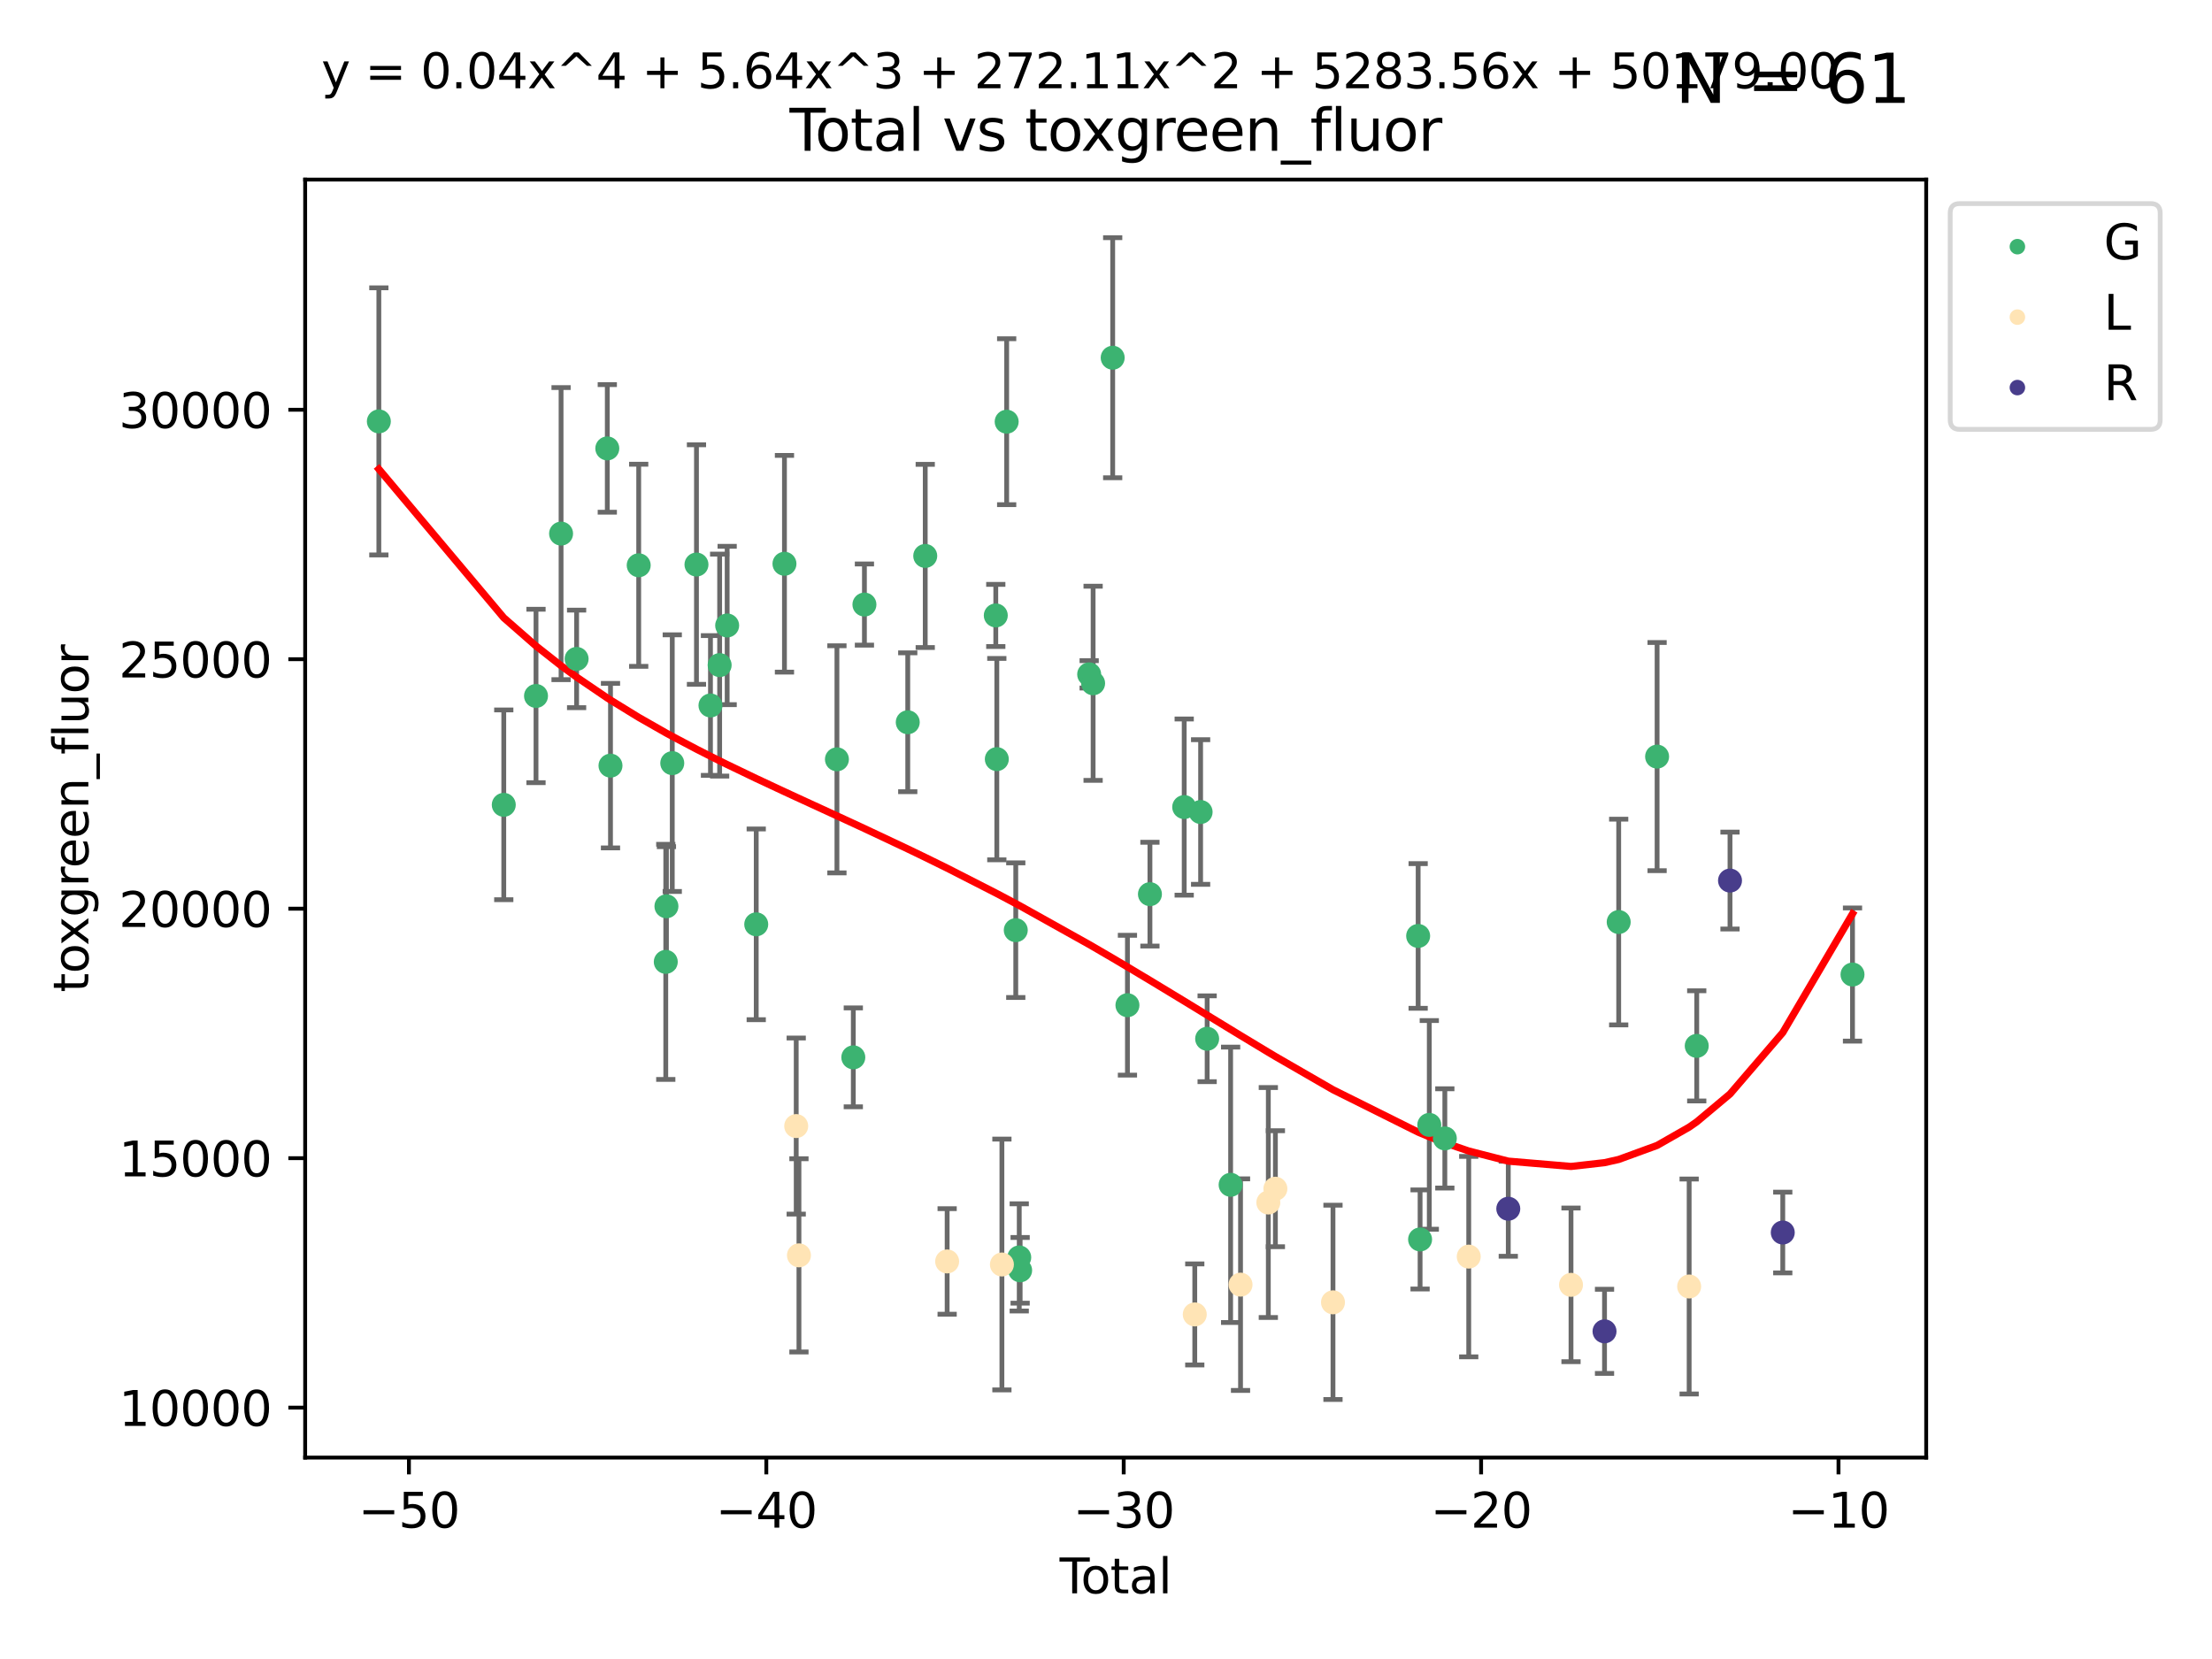 <?xml version="1.0" encoding="utf-8" standalone="no"?>
<!DOCTYPE svg PUBLIC "-//W3C//DTD SVG 1.1//EN"
  "http://www.w3.org/Graphics/SVG/1.1/DTD/svg11.dtd">
<svg xmlns:xlink="http://www.w3.org/1999/xlink" width="460.8pt" height="345.6pt" viewBox="0 0 460.8 345.6" xmlns="http://www.w3.org/2000/svg" version="1.1">
 <defs>
  <style type="text/css">*{stroke-linejoin: round; stroke-linecap: butt}</style>
 </defs>
 <g id="figure_1">
  <g id="patch_1">
   <path d="M 0 345.6 
L 460.8 345.6 
L 460.8 0 
L 0 0 
z
" style="fill: #ffffff"/>
  </g>
  <g id="axes_1">
   <g id="patch_2">
    <path d="M 63.571 303.64 
L 401.26 303.64 
L 401.26 37.411 
L 63.571 37.411 
z
" style="fill: #ffffff"/>
   </g>
   <g id="PathCollection_1">
    <defs>
     <path id="m21059a9d0a" d="M 0 1.118 
C 0.297 1.118 0.581 1 0.791 0.791 
C 1 0.581 1.118 0.297 1.118 0 
C 1.118 -0.297 1 -0.581 0.791 -0.791 
C 0.581 -1 0.297 -1.118 0 -1.118 
C -0.297 -1.118 -0.581 -1 -0.791 -0.791 
C -1 -0.581 -1.118 -0.297 -1.118 0 
C -1.118 0.297 -1 0.581 -0.791 0.791 
C -0.581 1 -0.297 1.118 0 1.118 
z
" style="stroke: #3cb371"/>
    </defs>
    <g clip-path="url(#pcb55a0b8be)">
     <use xlink:href="#m21059a9d0a" x="78.921" y="87.783" style="fill: #3cb371; stroke: #3cb371"/>
     <use xlink:href="#m21059a9d0a" x="104.945" y="167.661" style="fill: #3cb371; stroke: #3cb371"/>
     <use xlink:href="#m21059a9d0a" x="111.661" y="144.981" style="fill: #3cb371; stroke: #3cb371"/>
     <use xlink:href="#m21059a9d0a" x="116.882" y="111.159" style="fill: #3cb371; stroke: #3cb371"/>
     <use xlink:href="#m21059a9d0a" x="120.118" y="137.261" style="fill: #3cb371; stroke: #3cb371"/>
     <use xlink:href="#m21059a9d0a" x="126.511" y="93.413" style="fill: #3cb371; stroke: #3cb371"/>
     <use xlink:href="#m21059a9d0a" x="127.177" y="159.497" style="fill: #3cb371; stroke: #3cb371"/>
     <use xlink:href="#m21059a9d0a" x="133.054" y="117.757" style="fill: #3cb371; stroke: #3cb371"/>
     <use xlink:href="#m21059a9d0a" x="138.693" y="200.374" style="fill: #3cb371; stroke: #3cb371"/>
     <use xlink:href="#m21059a9d0a" x="138.83" y="188.797" style="fill: #3cb371; stroke: #3cb371"/>
     <use xlink:href="#m21059a9d0a" x="140.045" y="158.975" style="fill: #3cb371; stroke: #3cb371"/>
     <use xlink:href="#m21059a9d0a" x="145.087" y="117.606" style="fill: #3cb371; stroke: #3cb371"/>
     <use xlink:href="#m21059a9d0a" x="148.005" y="146.962" style="fill: #3cb371; stroke: #3cb371"/>
     <use xlink:href="#m21059a9d0a" x="149.915" y="138.554" style="fill: #3cb371; stroke: #3cb371"/>
     <use xlink:href="#m21059a9d0a" x="151.481" y="130.298" style="fill: #3cb371; stroke: #3cb371"/>
     <use xlink:href="#m21059a9d0a" x="157.537" y="192.555" style="fill: #3cb371; stroke: #3cb371"/>
     <use xlink:href="#m21059a9d0a" x="163.418" y="117.444" style="fill: #3cb371; stroke: #3cb371"/>
     <use xlink:href="#m21059a9d0a" x="174.347" y="158.179" style="fill: #3cb371; stroke: #3cb371"/>
     <use xlink:href="#m21059a9d0a" x="177.76" y="220.266" style="fill: #3cb371; stroke: #3cb371"/>
     <use xlink:href="#m21059a9d0a" x="180.076" y="125.94" style="fill: #3cb371; stroke: #3cb371"/>
     <use xlink:href="#m21059a9d0a" x="189.102" y="150.46" style="fill: #3cb371; stroke: #3cb371"/>
     <use xlink:href="#m21059a9d0a" x="192.744" y="115.812" style="fill: #3cb371; stroke: #3cb371"/>
     <use xlink:href="#m21059a9d0a" x="207.44" y="128.208" style="fill: #3cb371; stroke: #3cb371"/>
     <use xlink:href="#m21059a9d0a" x="207.655" y="158.138" style="fill: #3cb371; stroke: #3cb371"/>
     <use xlink:href="#m21059a9d0a" x="209.708" y="87.847" style="fill: #3cb371; stroke: #3cb371"/>
     <use xlink:href="#m21059a9d0a" x="211.603" y="193.773" style="fill: #3cb371; stroke: #3cb371"/>
     <use xlink:href="#m21059a9d0a" x="212.327" y="261.943" style="fill: #3cb371; stroke: #3cb371"/>
     <use xlink:href="#m21059a9d0a" x="212.514" y="264.632" style="fill: #3cb371; stroke: #3cb371"/>
     <use xlink:href="#m21059a9d0a" x="226.894" y="140.475" style="fill: #3cb371; stroke: #3cb371"/>
     <use xlink:href="#m21059a9d0a" x="227.715" y="142.341" style="fill: #3cb371; stroke: #3cb371"/>
     <use xlink:href="#m21059a9d0a" x="231.793" y="74.52" style="fill: #3cb371; stroke: #3cb371"/>
     <use xlink:href="#m21059a9d0a" x="234.867" y="209.403" style="fill: #3cb371; stroke: #3cb371"/>
     <use xlink:href="#m21059a9d0a" x="239.552" y="186.269" style="fill: #3cb371; stroke: #3cb371"/>
     <use xlink:href="#m21059a9d0a" x="246.69" y="168.126" style="fill: #3cb371; stroke: #3cb371"/>
     <use xlink:href="#m21059a9d0a" x="250.11" y="169.158" style="fill: #3cb371; stroke: #3cb371"/>
     <use xlink:href="#m21059a9d0a" x="251.47" y="216.394" style="fill: #3cb371; stroke: #3cb371"/>
     <use xlink:href="#m21059a9d0a" x="256.361" y="246.816" style="fill: #3cb371; stroke: #3cb371"/>
     <use xlink:href="#m21059a9d0a" x="295.426" y="194.976" style="fill: #3cb371; stroke: #3cb371"/>
     <use xlink:href="#m21059a9d0a" x="295.83" y="258.198" style="fill: #3cb371; stroke: #3cb371"/>
     <use xlink:href="#m21059a9d0a" x="297.748" y="234.335" style="fill: #3cb371; stroke: #3cb371"/>
     <use xlink:href="#m21059a9d0a" x="300.985" y="237.151" style="fill: #3cb371; stroke: #3cb371"/>
     <use xlink:href="#m21059a9d0a" x="337.204" y="192.077" style="fill: #3cb371; stroke: #3cb371"/>
     <use xlink:href="#m21059a9d0a" x="345.204" y="157.613" style="fill: #3cb371; stroke: #3cb371"/>
     <use xlink:href="#m21059a9d0a" x="353.461" y="217.876" style="fill: #3cb371; stroke: #3cb371"/>
     <use xlink:href="#m21059a9d0a" x="385.911" y="203.013" style="fill: #3cb371; stroke: #3cb371"/>
    </g>
   </g>
   <g id="PathCollection_2">
    <defs>
     <path id="m7d58c1b880" d="M 0 1.118 
C 0.297 1.118 0.581 1 0.791 0.791 
C 1 0.581 1.118 0.297 1.118 0 
C 1.118 -0.297 1 -0.581 0.791 -0.791 
C 0.581 -1 0.297 -1.118 0 -1.118 
C -0.297 -1.118 -0.581 -1 -0.791 -0.791 
C -1 -0.581 -1.118 -0.297 -1.118 0 
C -1.118 0.297 -1 0.581 -0.791 0.791 
C -0.581 1 -0.297 1.118 0 1.118 
z
" style="stroke: #ffe4b5"/>
    </defs>
    <g clip-path="url(#pcb55a0b8be)">
     <use xlink:href="#m7d58c1b880" x="165.865" y="234.581" style="fill: #ffe4b5; stroke: #ffe4b5"/>
     <use xlink:href="#m7d58c1b880" x="166.435" y="261.513" style="fill: #ffe4b5; stroke: #ffe4b5"/>
     <use xlink:href="#m7d58c1b880" x="197.307" y="262.782" style="fill: #ffe4b5; stroke: #ffe4b5"/>
     <use xlink:href="#m7d58c1b880" x="208.716" y="263.418" style="fill: #ffe4b5; stroke: #ffe4b5"/>
     <use xlink:href="#m7d58c1b880" x="248.893" y="273.818" style="fill: #ffe4b5; stroke: #ffe4b5"/>
     <use xlink:href="#m7d58c1b880" x="258.425" y="267.614" style="fill: #ffe4b5; stroke: #ffe4b5"/>
     <use xlink:href="#m7d58c1b880" x="264.215" y="250.506" style="fill: #ffe4b5; stroke: #ffe4b5"/>
     <use xlink:href="#m7d58c1b880" x="265.687" y="247.633" style="fill: #ffe4b5; stroke: #ffe4b5"/>
     <use xlink:href="#m7d58c1b880" x="277.685" y="271.301" style="fill: #ffe4b5; stroke: #ffe4b5"/>
     <use xlink:href="#m7d58c1b880" x="305.965" y="261.775" style="fill: #ffe4b5; stroke: #ffe4b5"/>
     <use xlink:href="#m7d58c1b880" x="327.27" y="267.658" style="fill: #ffe4b5; stroke: #ffe4b5"/>
     <use xlink:href="#m7d58c1b880" x="351.881" y="268.002" style="fill: #ffe4b5; stroke: #ffe4b5"/>
    </g>
   </g>
   <g id="PathCollection_3">
    <defs>
     <path id="m9c87b27f1d" d="M 0 1.118 
C 0.297 1.118 0.581 1 0.791 0.791 
C 1 0.581 1.118 0.297 1.118 0 
C 1.118 -0.297 1 -0.581 0.791 -0.791 
C 0.581 -1 0.297 -1.118 0 -1.118 
C -0.297 -1.118 -0.581 -1 -0.791 -0.791 
C -1 -0.581 -1.118 -0.297 -1.118 0 
C -1.118 0.297 -1 0.581 -0.791 0.791 
C -0.581 1 -0.297 1.118 0 1.118 
z
" style="stroke: #483d8b"/>
    </defs>
    <g clip-path="url(#pcb55a0b8be)">
     <use xlink:href="#m9c87b27f1d" x="314.203" y="251.801" style="fill: #483d8b; stroke: #483d8b"/>
     <use xlink:href="#m9c87b27f1d" x="334.252" y="277.344" style="fill: #483d8b; stroke: #483d8b"/>
     <use xlink:href="#m9c87b27f1d" x="360.392" y="183.438" style="fill: #483d8b; stroke: #483d8b"/>
     <use xlink:href="#m9c87b27f1d" x="371.383" y="256.758" style="fill: #483d8b; stroke: #483d8b"/>
    </g>
   </g>
   <g id="matplotlib.axis_1">
    <g id="xtick_1">
     <g id="line2d_1">
      <defs>
       <path id="m3cf065c175" d="M 0 0 
L 0 3.5 
" style="stroke: #000000; stroke-width: 0.8"/>
      </defs>
      <g>
       <use xlink:href="#m3cf065c175" x="85.187" y="303.64" style="stroke: #000000; stroke-width: 0.8"/>
      </g>
     </g>
     <g id="text_1">
      <!-- −50 -->
      <g transform="translate(74.634 318.238)scale(0.1 -0.1)">
       <defs>
        <path id="DejaVuSans-2212" d="M 678 2272 
L 4684 2272 
L 4684 1741 
L 678 1741 
L 678 2272 
z
" transform="scale(0.016)"/>
        <path id="DejaVuSans-35" d="M 691 4666 
L 3169 4666 
L 3169 4134 
L 1269 4134 
L 1269 2991 
Q 1406 3038 1543 3061 
Q 1681 3084 1819 3084 
Q 2600 3084 3056 2656 
Q 3513 2228 3513 1497 
Q 3513 744 3044 326 
Q 2575 -91 1722 -91 
Q 1428 -91 1123 -41 
Q 819 9 494 109 
L 494 744 
Q 775 591 1075 516 
Q 1375 441 1709 441 
Q 2250 441 2565 725 
Q 2881 1009 2881 1497 
Q 2881 1984 2565 2268 
Q 2250 2553 1709 2553 
Q 1456 2553 1204 2497 
Q 953 2441 691 2322 
L 691 4666 
z
" transform="scale(0.016)"/>
        <path id="DejaVuSans-30" d="M 2034 4250 
Q 1547 4250 1301 3770 
Q 1056 3291 1056 2328 
Q 1056 1369 1301 889 
Q 1547 409 2034 409 
Q 2525 409 2770 889 
Q 3016 1369 3016 2328 
Q 3016 3291 2770 3770 
Q 2525 4250 2034 4250 
z
M 2034 4750 
Q 2819 4750 3233 4129 
Q 3647 3509 3647 2328 
Q 3647 1150 3233 529 
Q 2819 -91 2034 -91 
Q 1250 -91 836 529 
Q 422 1150 422 2328 
Q 422 3509 836 4129 
Q 1250 4750 2034 4750 
z
" transform="scale(0.016)"/>
       </defs>
       <use xlink:href="#DejaVuSans-2212"/>
       <use xlink:href="#DejaVuSans-35" x="83.789"/>
       <use xlink:href="#DejaVuSans-30" x="147.412"/>
      </g>
     </g>
    </g>
    <g id="xtick_2">
     <g id="line2d_2">
      <g>
       <use xlink:href="#m3cf065c175" x="159.638" y="303.64" style="stroke: #000000; stroke-width: 0.8"/>
      </g>
     </g>
     <g id="text_2">
      <!-- −40 -->
      <g transform="translate(149.086 318.238)scale(0.1 -0.1)">
       <defs>
        <path id="DejaVuSans-34" d="M 2419 4116 
L 825 1625 
L 2419 1625 
L 2419 4116 
z
M 2253 4666 
L 3047 4666 
L 3047 1625 
L 3713 1625 
L 3713 1100 
L 3047 1100 
L 3047 0 
L 2419 0 
L 2419 1100 
L 313 1100 
L 313 1709 
L 2253 4666 
z
" transform="scale(0.016)"/>
       </defs>
       <use xlink:href="#DejaVuSans-2212"/>
       <use xlink:href="#DejaVuSans-34" x="83.789"/>
       <use xlink:href="#DejaVuSans-30" x="147.412"/>
      </g>
     </g>
    </g>
    <g id="xtick_3">
     <g id="line2d_3">
      <g>
       <use xlink:href="#m3cf065c175" x="234.089" y="303.64" style="stroke: #000000; stroke-width: 0.8"/>
      </g>
     </g>
     <g id="text_3">
      <!-- −30 -->
      <g transform="translate(223.537 318.238)scale(0.1 -0.1)">
       <defs>
        <path id="DejaVuSans-33" d="M 2597 2516 
Q 3050 2419 3304 2112 
Q 3559 1806 3559 1356 
Q 3559 666 3084 287 
Q 2609 -91 1734 -91 
Q 1441 -91 1130 -33 
Q 819 25 488 141 
L 488 750 
Q 750 597 1062 519 
Q 1375 441 1716 441 
Q 2309 441 2620 675 
Q 2931 909 2931 1356 
Q 2931 1769 2642 2001 
Q 2353 2234 1838 2234 
L 1294 2234 
L 1294 2753 
L 1863 2753 
Q 2328 2753 2575 2939 
Q 2822 3125 2822 3475 
Q 2822 3834 2567 4026 
Q 2313 4219 1838 4219 
Q 1578 4219 1281 4162 
Q 984 4106 628 3988 
L 628 4550 
Q 988 4650 1302 4700 
Q 1616 4750 1894 4750 
Q 2613 4750 3031 4423 
Q 3450 4097 3450 3541 
Q 3450 3153 3228 2886 
Q 3006 2619 2597 2516 
z
" transform="scale(0.016)"/>
       </defs>
       <use xlink:href="#DejaVuSans-2212"/>
       <use xlink:href="#DejaVuSans-33" x="83.789"/>
       <use xlink:href="#DejaVuSans-30" x="147.412"/>
      </g>
     </g>
    </g>
    <g id="xtick_4">
     <g id="line2d_4">
      <g>
       <use xlink:href="#m3cf065c175" x="308.541" y="303.64" style="stroke: #000000; stroke-width: 0.8"/>
      </g>
     </g>
     <g id="text_4">
      <!-- −20 -->
      <g transform="translate(297.988 318.238)scale(0.1 -0.1)">
       <defs>
        <path id="DejaVuSans-32" d="M 1228 531 
L 3431 531 
L 3431 0 
L 469 0 
L 469 531 
Q 828 903 1448 1529 
Q 2069 2156 2228 2338 
Q 2531 2678 2651 2914 
Q 2772 3150 2772 3378 
Q 2772 3750 2511 3984 
Q 2250 4219 1831 4219 
Q 1534 4219 1204 4116 
Q 875 4013 500 3803 
L 500 4441 
Q 881 4594 1212 4672 
Q 1544 4750 1819 4750 
Q 2544 4750 2975 4387 
Q 3406 4025 3406 3419 
Q 3406 3131 3298 2873 
Q 3191 2616 2906 2266 
Q 2828 2175 2409 1742 
Q 1991 1309 1228 531 
z
" transform="scale(0.016)"/>
       </defs>
       <use xlink:href="#DejaVuSans-2212"/>
       <use xlink:href="#DejaVuSans-32" x="83.789"/>
       <use xlink:href="#DejaVuSans-30" x="147.412"/>
      </g>
     </g>
    </g>
    <g id="xtick_5">
     <g id="line2d_5">
      <g>
       <use xlink:href="#m3cf065c175" x="382.992" y="303.64" style="stroke: #000000; stroke-width: 0.8"/>
      </g>
     </g>
     <g id="text_5">
      <!-- −10 -->
      <g transform="translate(372.44 318.238)scale(0.1 -0.1)">
       <defs>
        <path id="DejaVuSans-31" d="M 794 531 
L 1825 531 
L 1825 4091 
L 703 3866 
L 703 4441 
L 1819 4666 
L 2450 4666 
L 2450 531 
L 3481 531 
L 3481 0 
L 794 0 
L 794 531 
z
" transform="scale(0.016)"/>
       </defs>
       <use xlink:href="#DejaVuSans-2212"/>
       <use xlink:href="#DejaVuSans-31" x="83.789"/>
       <use xlink:href="#DejaVuSans-30" x="147.412"/>
      </g>
     </g>
    </g>
    <g id="text_6">
     <!-- Total -->
     <g transform="translate(220.739 331.917)scale(0.1 -0.1)">
      <defs>
       <path id="DejaVuSans-54" d="M -19 4666 
L 3928 4666 
L 3928 4134 
L 2272 4134 
L 2272 0 
L 1638 0 
L 1638 4134 
L -19 4134 
L -19 4666 
z
" transform="scale(0.016)"/>
       <path id="DejaVuSans-6f" d="M 1959 3097 
Q 1497 3097 1228 2736 
Q 959 2375 959 1747 
Q 959 1119 1226 758 
Q 1494 397 1959 397 
Q 2419 397 2687 759 
Q 2956 1122 2956 1747 
Q 2956 2369 2687 2733 
Q 2419 3097 1959 3097 
z
M 1959 3584 
Q 2709 3584 3137 3096 
Q 3566 2609 3566 1747 
Q 3566 888 3137 398 
Q 2709 -91 1959 -91 
Q 1206 -91 779 398 
Q 353 888 353 1747 
Q 353 2609 779 3096 
Q 1206 3584 1959 3584 
z
" transform="scale(0.016)"/>
       <path id="DejaVuSans-74" d="M 1172 4494 
L 1172 3500 
L 2356 3500 
L 2356 3053 
L 1172 3053 
L 1172 1153 
Q 1172 725 1289 603 
Q 1406 481 1766 481 
L 2356 481 
L 2356 0 
L 1766 0 
Q 1100 0 847 248 
Q 594 497 594 1153 
L 594 3053 
L 172 3053 
L 172 3500 
L 594 3500 
L 594 4494 
L 1172 4494 
z
" transform="scale(0.016)"/>
       <path id="DejaVuSans-61" d="M 2194 1759 
Q 1497 1759 1228 1600 
Q 959 1441 959 1056 
Q 959 750 1161 570 
Q 1363 391 1709 391 
Q 2188 391 2477 730 
Q 2766 1069 2766 1631 
L 2766 1759 
L 2194 1759 
z
M 3341 1997 
L 3341 0 
L 2766 0 
L 2766 531 
Q 2569 213 2275 61 
Q 1981 -91 1556 -91 
Q 1019 -91 701 211 
Q 384 513 384 1019 
Q 384 1609 779 1909 
Q 1175 2209 1959 2209 
L 2766 2209 
L 2766 2266 
Q 2766 2663 2505 2880 
Q 2244 3097 1772 3097 
Q 1472 3097 1187 3025 
Q 903 2953 641 2809 
L 641 3341 
Q 956 3463 1253 3523 
Q 1550 3584 1831 3584 
Q 2591 3584 2966 3190 
Q 3341 2797 3341 1997 
z
" transform="scale(0.016)"/>
       <path id="DejaVuSans-6c" d="M 603 4863 
L 1178 4863 
L 1178 0 
L 603 0 
L 603 4863 
z
" transform="scale(0.016)"/>
      </defs>
      <use xlink:href="#DejaVuSans-54"/>
      <use xlink:href="#DejaVuSans-6f" x="44.084"/>
      <use xlink:href="#DejaVuSans-74" x="105.266"/>
      <use xlink:href="#DejaVuSans-61" x="144.475"/>
      <use xlink:href="#DejaVuSans-6c" x="205.754"/>
     </g>
    </g>
   </g>
   <g id="matplotlib.axis_2">
    <g id="ytick_1">
     <g id="line2d_6">
      <defs>
       <path id="mc82b84ebde" d="M 0 0 
L -3.5 0 
" style="stroke: #000000; stroke-width: 0.8"/>
      </defs>
      <g>
       <use xlink:href="#mc82b84ebde" x="63.571" y="293.235" style="stroke: #000000; stroke-width: 0.8"/>
      </g>
     </g>
     <g id="text_7">
      <!-- 10000 -->
      <g transform="translate(24.759 297.034)scale(0.1 -0.1)">
       <use xlink:href="#DejaVuSans-31"/>
       <use xlink:href="#DejaVuSans-30" x="63.623"/>
       <use xlink:href="#DejaVuSans-30" x="127.246"/>
       <use xlink:href="#DejaVuSans-30" x="190.869"/>
       <use xlink:href="#DejaVuSans-30" x="254.492"/>
      </g>
     </g>
    </g>
    <g id="ytick_2">
     <g id="line2d_7">
      <g>
       <use xlink:href="#mc82b84ebde" x="63.571" y="241.266" style="stroke: #000000; stroke-width: 0.8"/>
      </g>
     </g>
     <g id="text_8">
      <!-- 15000 -->
      <g transform="translate(24.759 245.065)scale(0.1 -0.1)">
       <use xlink:href="#DejaVuSans-31"/>
       <use xlink:href="#DejaVuSans-35" x="63.623"/>
       <use xlink:href="#DejaVuSans-30" x="127.246"/>
       <use xlink:href="#DejaVuSans-30" x="190.869"/>
       <use xlink:href="#DejaVuSans-30" x="254.492"/>
      </g>
     </g>
    </g>
    <g id="ytick_3">
     <g id="line2d_8">
      <g>
       <use xlink:href="#mc82b84ebde" x="63.571" y="189.297" style="stroke: #000000; stroke-width: 0.8"/>
      </g>
     </g>
     <g id="text_9">
      <!-- 20000 -->
      <g transform="translate(24.759 193.097)scale(0.1 -0.1)">
       <use xlink:href="#DejaVuSans-32"/>
       <use xlink:href="#DejaVuSans-30" x="63.623"/>
       <use xlink:href="#DejaVuSans-30" x="127.246"/>
       <use xlink:href="#DejaVuSans-30" x="190.869"/>
       <use xlink:href="#DejaVuSans-30" x="254.492"/>
      </g>
     </g>
    </g>
    <g id="ytick_4">
     <g id="line2d_9">
      <g>
       <use xlink:href="#mc82b84ebde" x="63.571" y="137.329" style="stroke: #000000; stroke-width: 0.8"/>
      </g>
     </g>
     <g id="text_10">
      <!-- 25000 -->
      <g transform="translate(24.759 141.128)scale(0.1 -0.1)">
       <use xlink:href="#DejaVuSans-32"/>
       <use xlink:href="#DejaVuSans-35" x="63.623"/>
       <use xlink:href="#DejaVuSans-30" x="127.246"/>
       <use xlink:href="#DejaVuSans-30" x="190.869"/>
       <use xlink:href="#DejaVuSans-30" x="254.492"/>
      </g>
     </g>
    </g>
    <g id="ytick_5">
     <g id="line2d_10">
      <g>
       <use xlink:href="#mc82b84ebde" x="63.571" y="85.36" style="stroke: #000000; stroke-width: 0.8"/>
      </g>
     </g>
     <g id="text_11">
      <!-- 30000 -->
      <g transform="translate(24.759 89.159)scale(0.1 -0.1)">
       <use xlink:href="#DejaVuSans-33"/>
       <use xlink:href="#DejaVuSans-30" x="63.623"/>
       <use xlink:href="#DejaVuSans-30" x="127.246"/>
       <use xlink:href="#DejaVuSans-30" x="190.869"/>
       <use xlink:href="#DejaVuSans-30" x="254.492"/>
      </g>
     </g>
    </g>
    <g id="text_12">
     <!-- toxgreen_fluor -->
     <g transform="translate(18.401 206.72)rotate(-90)scale(0.1 -0.1)">
      <defs>
       <path id="DejaVuSans-78" d="M 3513 3500 
L 2247 1797 
L 3578 0 
L 2900 0 
L 1881 1375 
L 863 0 
L 184 0 
L 1544 1831 
L 300 3500 
L 978 3500 
L 1906 2253 
L 2834 3500 
L 3513 3500 
z
" transform="scale(0.016)"/>
       <path id="DejaVuSans-67" d="M 2906 1791 
Q 2906 2416 2648 2759 
Q 2391 3103 1925 3103 
Q 1463 3103 1205 2759 
Q 947 2416 947 1791 
Q 947 1169 1205 825 
Q 1463 481 1925 481 
Q 2391 481 2648 825 
Q 2906 1169 2906 1791 
z
M 3481 434 
Q 3481 -459 3084 -895 
Q 2688 -1331 1869 -1331 
Q 1566 -1331 1297 -1286 
Q 1028 -1241 775 -1147 
L 775 -588 
Q 1028 -725 1275 -790 
Q 1522 -856 1778 -856 
Q 2344 -856 2625 -561 
Q 2906 -266 2906 331 
L 2906 616 
Q 2728 306 2450 153 
Q 2172 0 1784 0 
Q 1141 0 747 490 
Q 353 981 353 1791 
Q 353 2603 747 3093 
Q 1141 3584 1784 3584 
Q 2172 3584 2450 3431 
Q 2728 3278 2906 2969 
L 2906 3500 
L 3481 3500 
L 3481 434 
z
" transform="scale(0.016)"/>
       <path id="DejaVuSans-72" d="M 2631 2963 
Q 2534 3019 2420 3045 
Q 2306 3072 2169 3072 
Q 1681 3072 1420 2755 
Q 1159 2438 1159 1844 
L 1159 0 
L 581 0 
L 581 3500 
L 1159 3500 
L 1159 2956 
Q 1341 3275 1631 3429 
Q 1922 3584 2338 3584 
Q 2397 3584 2469 3576 
Q 2541 3569 2628 3553 
L 2631 2963 
z
" transform="scale(0.016)"/>
       <path id="DejaVuSans-65" d="M 3597 1894 
L 3597 1613 
L 953 1613 
Q 991 1019 1311 708 
Q 1631 397 2203 397 
Q 2534 397 2845 478 
Q 3156 559 3463 722 
L 3463 178 
Q 3153 47 2828 -22 
Q 2503 -91 2169 -91 
Q 1331 -91 842 396 
Q 353 884 353 1716 
Q 353 2575 817 3079 
Q 1281 3584 2069 3584 
Q 2775 3584 3186 3129 
Q 3597 2675 3597 1894 
z
M 3022 2063 
Q 3016 2534 2758 2815 
Q 2500 3097 2075 3097 
Q 1594 3097 1305 2825 
Q 1016 2553 972 2059 
L 3022 2063 
z
" transform="scale(0.016)"/>
       <path id="DejaVuSans-6e" d="M 3513 2113 
L 3513 0 
L 2938 0 
L 2938 2094 
Q 2938 2591 2744 2837 
Q 2550 3084 2163 3084 
Q 1697 3084 1428 2787 
Q 1159 2491 1159 1978 
L 1159 0 
L 581 0 
L 581 3500 
L 1159 3500 
L 1159 2956 
Q 1366 3272 1645 3428 
Q 1925 3584 2291 3584 
Q 2894 3584 3203 3211 
Q 3513 2838 3513 2113 
z
" transform="scale(0.016)"/>
       <path id="DejaVuSans-5f" d="M 3263 -1063 
L 3263 -1509 
L -63 -1509 
L -63 -1063 
L 3263 -1063 
z
" transform="scale(0.016)"/>
       <path id="DejaVuSans-66" d="M 2375 4863 
L 2375 4384 
L 1825 4384 
Q 1516 4384 1395 4259 
Q 1275 4134 1275 3809 
L 1275 3500 
L 2222 3500 
L 2222 3053 
L 1275 3053 
L 1275 0 
L 697 0 
L 697 3053 
L 147 3053 
L 147 3500 
L 697 3500 
L 697 3744 
Q 697 4328 969 4595 
Q 1241 4863 1831 4863 
L 2375 4863 
z
" transform="scale(0.016)"/>
       <path id="DejaVuSans-75" d="M 544 1381 
L 544 3500 
L 1119 3500 
L 1119 1403 
Q 1119 906 1312 657 
Q 1506 409 1894 409 
Q 2359 409 2629 706 
Q 2900 1003 2900 1516 
L 2900 3500 
L 3475 3500 
L 3475 0 
L 2900 0 
L 2900 538 
Q 2691 219 2414 64 
Q 2138 -91 1772 -91 
Q 1169 -91 856 284 
Q 544 659 544 1381 
z
M 1991 3584 
L 1991 3584 
z
" transform="scale(0.016)"/>
      </defs>
      <use xlink:href="#DejaVuSans-74"/>
      <use xlink:href="#DejaVuSans-6f" x="39.209"/>
      <use xlink:href="#DejaVuSans-78" x="97.266"/>
      <use xlink:href="#DejaVuSans-67" x="156.445"/>
      <use xlink:href="#DejaVuSans-72" x="219.922"/>
      <use xlink:href="#DejaVuSans-65" x="258.785"/>
      <use xlink:href="#DejaVuSans-65" x="320.309"/>
      <use xlink:href="#DejaVuSans-6e" x="381.832"/>
      <use xlink:href="#DejaVuSans-5f" x="445.211"/>
      <use xlink:href="#DejaVuSans-66" x="495.211"/>
      <use xlink:href="#DejaVuSans-6c" x="530.416"/>
      <use xlink:href="#DejaVuSans-75" x="558.199"/>
      <use xlink:href="#DejaVuSans-6f" x="621.578"/>
      <use xlink:href="#DejaVuSans-72" x="682.76"/>
     </g>
    </g>
   </g>
   <g id="LineCollection_1">
    <path d="M 78.921 115.607 
L 78.921 59.959 
" clip-path="url(#pcb55a0b8be)" style="fill: none; stroke: #696969"/>
    <path d="M 104.945 187.427 
L 104.945 147.895 
" clip-path="url(#pcb55a0b8be)" style="fill: none; stroke: #696969"/>
    <path d="M 111.661 163.045 
L 111.661 126.917 
" clip-path="url(#pcb55a0b8be)" style="fill: none; stroke: #696969"/>
    <path d="M 116.882 141.581 
L 116.882 80.737 
" clip-path="url(#pcb55a0b8be)" style="fill: none; stroke: #696969"/>
    <path d="M 120.118 147.418 
L 120.118 127.103 
" clip-path="url(#pcb55a0b8be)" style="fill: none; stroke: #696969"/>
    <path d="M 126.511 106.705 
L 126.511 80.122 
" clip-path="url(#pcb55a0b8be)" style="fill: none; stroke: #696969"/>
    <path d="M 127.177 176.634 
L 127.177 142.359 
" clip-path="url(#pcb55a0b8be)" style="fill: none; stroke: #696969"/>
    <path d="M 133.054 138.807 
L 133.054 96.708 
" clip-path="url(#pcb55a0b8be)" style="fill: none; stroke: #696969"/>
    <path d="M 138.693 224.865 
L 138.693 175.883 
" clip-path="url(#pcb55a0b8be)" style="fill: none; stroke: #696969"/>
    <path d="M 138.83 201.215 
L 138.83 176.379 
" clip-path="url(#pcb55a0b8be)" style="fill: none; stroke: #696969"/>
    <path d="M 140.045 185.709 
L 140.045 132.242 
" clip-path="url(#pcb55a0b8be)" style="fill: none; stroke: #696969"/>
    <path d="M 145.087 142.557 
L 145.087 92.656 
" clip-path="url(#pcb55a0b8be)" style="fill: none; stroke: #696969"/>
    <path d="M 148.005 161.518 
L 148.005 132.406 
" clip-path="url(#pcb55a0b8be)" style="fill: none; stroke: #696969"/>
    <path d="M 149.915 161.672 
L 149.915 115.435 
" clip-path="url(#pcb55a0b8be)" style="fill: none; stroke: #696969"/>
    <path d="M 151.481 146.792 
L 151.481 113.803 
" clip-path="url(#pcb55a0b8be)" style="fill: none; stroke: #696969"/>
    <path d="M 157.537 212.423 
L 157.537 172.686 
" clip-path="url(#pcb55a0b8be)" style="fill: none; stroke: #696969"/>
    <path d="M 163.418 140.019 
L 163.418 94.869 
" clip-path="url(#pcb55a0b8be)" style="fill: none; stroke: #696969"/>
    <path d="M 174.347 181.837 
L 174.347 134.52 
" clip-path="url(#pcb55a0b8be)" style="fill: none; stroke: #696969"/>
    <path d="M 177.76 230.567 
L 177.76 209.964 
" clip-path="url(#pcb55a0b8be)" style="fill: none; stroke: #696969"/>
    <path d="M 180.076 134.393 
L 180.076 117.487 
" clip-path="url(#pcb55a0b8be)" style="fill: none; stroke: #696969"/>
    <path d="M 189.102 164.92 
L 189.102 136.001 
" clip-path="url(#pcb55a0b8be)" style="fill: none; stroke: #696969"/>
    <path d="M 192.744 134.895 
L 192.744 96.73 
" clip-path="url(#pcb55a0b8be)" style="fill: none; stroke: #696969"/>
    <path d="M 207.44 134.68 
L 207.44 121.737 
" clip-path="url(#pcb55a0b8be)" style="fill: none; stroke: #696969"/>
    <path d="M 207.655 179.112 
L 207.655 137.164 
" clip-path="url(#pcb55a0b8be)" style="fill: none; stroke: #696969"/>
    <path d="M 209.708 105.132 
L 209.708 70.562 
" clip-path="url(#pcb55a0b8be)" style="fill: none; stroke: #696969"/>
    <path d="M 211.603 207.798 
L 211.603 179.748 
" clip-path="url(#pcb55a0b8be)" style="fill: none; stroke: #696969"/>
    <path d="M 212.327 273.11 
L 212.327 250.775 
" clip-path="url(#pcb55a0b8be)" style="fill: none; stroke: #696969"/>
    <path d="M 212.514 271.474 
L 212.514 257.789 
" clip-path="url(#pcb55a0b8be)" style="fill: none; stroke: #696969"/>
    <path d="M 226.894 143.326 
L 226.894 137.624 
" clip-path="url(#pcb55a0b8be)" style="fill: none; stroke: #696969"/>
    <path d="M 227.715 162.562 
L 227.715 122.12 
" clip-path="url(#pcb55a0b8be)" style="fill: none; stroke: #696969"/>
    <path d="M 231.793 99.528 
L 231.793 49.513 
" clip-path="url(#pcb55a0b8be)" style="fill: none; stroke: #696969"/>
    <path d="M 234.867 223.969 
L 234.867 194.837 
" clip-path="url(#pcb55a0b8be)" style="fill: none; stroke: #696969"/>
    <path d="M 239.552 197.078 
L 239.552 175.461 
" clip-path="url(#pcb55a0b8be)" style="fill: none; stroke: #696969"/>
    <path d="M 246.69 186.473 
L 246.69 149.779 
" clip-path="url(#pcb55a0b8be)" style="fill: none; stroke: #696969"/>
    <path d="M 250.11 184.223 
L 250.11 154.093 
" clip-path="url(#pcb55a0b8be)" style="fill: none; stroke: #696969"/>
    <path d="M 251.47 225.335 
L 251.47 207.454 
" clip-path="url(#pcb55a0b8be)" style="fill: none; stroke: #696969"/>
    <path d="M 256.361 275.501 
L 256.361 218.132 
" clip-path="url(#pcb55a0b8be)" style="fill: none; stroke: #696969"/>
    <path d="M 295.426 210.042 
L 295.426 179.91 
" clip-path="url(#pcb55a0b8be)" style="fill: none; stroke: #696969"/>
    <path d="M 295.83 268.521 
L 295.83 247.876 
" clip-path="url(#pcb55a0b8be)" style="fill: none; stroke: #696969"/>
    <path d="M 297.748 256.068 
L 297.748 212.603 
" clip-path="url(#pcb55a0b8be)" style="fill: none; stroke: #696969"/>
    <path d="M 300.985 247.492 
L 300.985 226.811 
" clip-path="url(#pcb55a0b8be)" style="fill: none; stroke: #696969"/>
    <path d="M 337.204 213.503 
L 337.204 170.651 
" clip-path="url(#pcb55a0b8be)" style="fill: none; stroke: #696969"/>
    <path d="M 345.204 181.378 
L 345.204 133.848 
" clip-path="url(#pcb55a0b8be)" style="fill: none; stroke: #696969"/>
    <path d="M 353.461 229.353 
L 353.461 206.399 
" clip-path="url(#pcb55a0b8be)" style="fill: none; stroke: #696969"/>
    <path d="M 385.911 216.884 
L 385.911 189.143 
" clip-path="url(#pcb55a0b8be)" style="fill: none; stroke: #696969"/>
   </g>
   <g id="line2d_11">
    <defs>
     <path id="m220c59b04e" d="M 2 0 
L -2 -0 
" style="stroke: #696969"/>
    </defs>
    <g clip-path="url(#pcb55a0b8be)">
     <use xlink:href="#m220c59b04e" x="78.921" y="115.607" style="fill: #696969; stroke: #696969"/>
     <use xlink:href="#m220c59b04e" x="104.945" y="187.427" style="fill: #696969; stroke: #696969"/>
     <use xlink:href="#m220c59b04e" x="111.661" y="163.045" style="fill: #696969; stroke: #696969"/>
     <use xlink:href="#m220c59b04e" x="116.882" y="141.581" style="fill: #696969; stroke: #696969"/>
     <use xlink:href="#m220c59b04e" x="120.118" y="147.418" style="fill: #696969; stroke: #696969"/>
     <use xlink:href="#m220c59b04e" x="126.511" y="106.705" style="fill: #696969; stroke: #696969"/>
     <use xlink:href="#m220c59b04e" x="127.177" y="176.634" style="fill: #696969; stroke: #696969"/>
     <use xlink:href="#m220c59b04e" x="133.054" y="138.807" style="fill: #696969; stroke: #696969"/>
     <use xlink:href="#m220c59b04e" x="138.693" y="224.865" style="fill: #696969; stroke: #696969"/>
     <use xlink:href="#m220c59b04e" x="138.83" y="201.215" style="fill: #696969; stroke: #696969"/>
     <use xlink:href="#m220c59b04e" x="140.045" y="185.709" style="fill: #696969; stroke: #696969"/>
     <use xlink:href="#m220c59b04e" x="145.087" y="142.557" style="fill: #696969; stroke: #696969"/>
     <use xlink:href="#m220c59b04e" x="148.005" y="161.518" style="fill: #696969; stroke: #696969"/>
     <use xlink:href="#m220c59b04e" x="149.915" y="161.672" style="fill: #696969; stroke: #696969"/>
     <use xlink:href="#m220c59b04e" x="151.481" y="146.792" style="fill: #696969; stroke: #696969"/>
     <use xlink:href="#m220c59b04e" x="157.537" y="212.423" style="fill: #696969; stroke: #696969"/>
     <use xlink:href="#m220c59b04e" x="163.418" y="140.019" style="fill: #696969; stroke: #696969"/>
     <use xlink:href="#m220c59b04e" x="174.347" y="181.837" style="fill: #696969; stroke: #696969"/>
     <use xlink:href="#m220c59b04e" x="177.76" y="230.567" style="fill: #696969; stroke: #696969"/>
     <use xlink:href="#m220c59b04e" x="180.076" y="134.393" style="fill: #696969; stroke: #696969"/>
     <use xlink:href="#m220c59b04e" x="189.102" y="164.92" style="fill: #696969; stroke: #696969"/>
     <use xlink:href="#m220c59b04e" x="192.744" y="134.895" style="fill: #696969; stroke: #696969"/>
     <use xlink:href="#m220c59b04e" x="207.44" y="134.68" style="fill: #696969; stroke: #696969"/>
     <use xlink:href="#m220c59b04e" x="207.655" y="179.112" style="fill: #696969; stroke: #696969"/>
     <use xlink:href="#m220c59b04e" x="209.708" y="105.132" style="fill: #696969; stroke: #696969"/>
     <use xlink:href="#m220c59b04e" x="211.603" y="207.798" style="fill: #696969; stroke: #696969"/>
     <use xlink:href="#m220c59b04e" x="212.327" y="273.11" style="fill: #696969; stroke: #696969"/>
     <use xlink:href="#m220c59b04e" x="212.514" y="271.474" style="fill: #696969; stroke: #696969"/>
     <use xlink:href="#m220c59b04e" x="226.894" y="143.326" style="fill: #696969; stroke: #696969"/>
     <use xlink:href="#m220c59b04e" x="227.715" y="162.562" style="fill: #696969; stroke: #696969"/>
     <use xlink:href="#m220c59b04e" x="231.793" y="99.528" style="fill: #696969; stroke: #696969"/>
     <use xlink:href="#m220c59b04e" x="234.867" y="223.969" style="fill: #696969; stroke: #696969"/>
     <use xlink:href="#m220c59b04e" x="239.552" y="197.078" style="fill: #696969; stroke: #696969"/>
     <use xlink:href="#m220c59b04e" x="246.69" y="186.473" style="fill: #696969; stroke: #696969"/>
     <use xlink:href="#m220c59b04e" x="250.11" y="184.223" style="fill: #696969; stroke: #696969"/>
     <use xlink:href="#m220c59b04e" x="251.47" y="225.335" style="fill: #696969; stroke: #696969"/>
     <use xlink:href="#m220c59b04e" x="256.361" y="275.501" style="fill: #696969; stroke: #696969"/>
     <use xlink:href="#m220c59b04e" x="295.426" y="210.042" style="fill: #696969; stroke: #696969"/>
     <use xlink:href="#m220c59b04e" x="295.83" y="268.521" style="fill: #696969; stroke: #696969"/>
     <use xlink:href="#m220c59b04e" x="297.748" y="256.068" style="fill: #696969; stroke: #696969"/>
     <use xlink:href="#m220c59b04e" x="300.985" y="247.492" style="fill: #696969; stroke: #696969"/>
     <use xlink:href="#m220c59b04e" x="337.204" y="213.503" style="fill: #696969; stroke: #696969"/>
     <use xlink:href="#m220c59b04e" x="345.204" y="181.378" style="fill: #696969; stroke: #696969"/>
     <use xlink:href="#m220c59b04e" x="353.461" y="229.353" style="fill: #696969; stroke: #696969"/>
     <use xlink:href="#m220c59b04e" x="385.911" y="216.884" style="fill: #696969; stroke: #696969"/>
    </g>
   </g>
   <g id="line2d_12">
    <g clip-path="url(#pcb55a0b8be)">
     <use xlink:href="#m220c59b04e" x="78.921" y="59.959" style="fill: #696969; stroke: #696969"/>
     <use xlink:href="#m220c59b04e" x="104.945" y="147.895" style="fill: #696969; stroke: #696969"/>
     <use xlink:href="#m220c59b04e" x="111.661" y="126.917" style="fill: #696969; stroke: #696969"/>
     <use xlink:href="#m220c59b04e" x="116.882" y="80.737" style="fill: #696969; stroke: #696969"/>
     <use xlink:href="#m220c59b04e" x="120.118" y="127.103" style="fill: #696969; stroke: #696969"/>
     <use xlink:href="#m220c59b04e" x="126.511" y="80.122" style="fill: #696969; stroke: #696969"/>
     <use xlink:href="#m220c59b04e" x="127.177" y="142.359" style="fill: #696969; stroke: #696969"/>
     <use xlink:href="#m220c59b04e" x="133.054" y="96.708" style="fill: #696969; stroke: #696969"/>
     <use xlink:href="#m220c59b04e" x="138.693" y="175.883" style="fill: #696969; stroke: #696969"/>
     <use xlink:href="#m220c59b04e" x="138.83" y="176.379" style="fill: #696969; stroke: #696969"/>
     <use xlink:href="#m220c59b04e" x="140.045" y="132.242" style="fill: #696969; stroke: #696969"/>
     <use xlink:href="#m220c59b04e" x="145.087" y="92.656" style="fill: #696969; stroke: #696969"/>
     <use xlink:href="#m220c59b04e" x="148.005" y="132.406" style="fill: #696969; stroke: #696969"/>
     <use xlink:href="#m220c59b04e" x="149.915" y="115.435" style="fill: #696969; stroke: #696969"/>
     <use xlink:href="#m220c59b04e" x="151.481" y="113.803" style="fill: #696969; stroke: #696969"/>
     <use xlink:href="#m220c59b04e" x="157.537" y="172.686" style="fill: #696969; stroke: #696969"/>
     <use xlink:href="#m220c59b04e" x="163.418" y="94.869" style="fill: #696969; stroke: #696969"/>
     <use xlink:href="#m220c59b04e" x="174.347" y="134.52" style="fill: #696969; stroke: #696969"/>
     <use xlink:href="#m220c59b04e" x="177.76" y="209.964" style="fill: #696969; stroke: #696969"/>
     <use xlink:href="#m220c59b04e" x="180.076" y="117.487" style="fill: #696969; stroke: #696969"/>
     <use xlink:href="#m220c59b04e" x="189.102" y="136.001" style="fill: #696969; stroke: #696969"/>
     <use xlink:href="#m220c59b04e" x="192.744" y="96.73" style="fill: #696969; stroke: #696969"/>
     <use xlink:href="#m220c59b04e" x="207.44" y="121.737" style="fill: #696969; stroke: #696969"/>
     <use xlink:href="#m220c59b04e" x="207.655" y="137.164" style="fill: #696969; stroke: #696969"/>
     <use xlink:href="#m220c59b04e" x="209.708" y="70.562" style="fill: #696969; stroke: #696969"/>
     <use xlink:href="#m220c59b04e" x="211.603" y="179.748" style="fill: #696969; stroke: #696969"/>
     <use xlink:href="#m220c59b04e" x="212.327" y="250.775" style="fill: #696969; stroke: #696969"/>
     <use xlink:href="#m220c59b04e" x="212.514" y="257.789" style="fill: #696969; stroke: #696969"/>
     <use xlink:href="#m220c59b04e" x="226.894" y="137.624" style="fill: #696969; stroke: #696969"/>
     <use xlink:href="#m220c59b04e" x="227.715" y="122.12" style="fill: #696969; stroke: #696969"/>
     <use xlink:href="#m220c59b04e" x="231.793" y="49.513" style="fill: #696969; stroke: #696969"/>
     <use xlink:href="#m220c59b04e" x="234.867" y="194.837" style="fill: #696969; stroke: #696969"/>
     <use xlink:href="#m220c59b04e" x="239.552" y="175.461" style="fill: #696969; stroke: #696969"/>
     <use xlink:href="#m220c59b04e" x="246.69" y="149.779" style="fill: #696969; stroke: #696969"/>
     <use xlink:href="#m220c59b04e" x="250.11" y="154.093" style="fill: #696969; stroke: #696969"/>
     <use xlink:href="#m220c59b04e" x="251.47" y="207.454" style="fill: #696969; stroke: #696969"/>
     <use xlink:href="#m220c59b04e" x="256.361" y="218.132" style="fill: #696969; stroke: #696969"/>
     <use xlink:href="#m220c59b04e" x="295.426" y="179.91" style="fill: #696969; stroke: #696969"/>
     <use xlink:href="#m220c59b04e" x="295.83" y="247.876" style="fill: #696969; stroke: #696969"/>
     <use xlink:href="#m220c59b04e" x="297.748" y="212.603" style="fill: #696969; stroke: #696969"/>
     <use xlink:href="#m220c59b04e" x="300.985" y="226.811" style="fill: #696969; stroke: #696969"/>
     <use xlink:href="#m220c59b04e" x="337.204" y="170.651" style="fill: #696969; stroke: #696969"/>
     <use xlink:href="#m220c59b04e" x="345.204" y="133.848" style="fill: #696969; stroke: #696969"/>
     <use xlink:href="#m220c59b04e" x="353.461" y="206.399" style="fill: #696969; stroke: #696969"/>
     <use xlink:href="#m220c59b04e" x="385.911" y="189.143" style="fill: #696969; stroke: #696969"/>
    </g>
   </g>
   <g id="LineCollection_2">
    <path d="M 165.865 252.92 
L 165.865 216.242 
" clip-path="url(#pcb55a0b8be)" style="fill: none; stroke: #696969"/>
    <path d="M 166.435 281.64 
L 166.435 241.386 
" clip-path="url(#pcb55a0b8be)" style="fill: none; stroke: #696969"/>
    <path d="M 197.307 273.777 
L 197.307 251.786 
" clip-path="url(#pcb55a0b8be)" style="fill: none; stroke: #696969"/>
    <path d="M 208.716 289.543 
L 208.716 237.292 
" clip-path="url(#pcb55a0b8be)" style="fill: none; stroke: #696969"/>
    <path d="M 248.893 284.344 
L 248.893 263.293 
" clip-path="url(#pcb55a0b8be)" style="fill: none; stroke: #696969"/>
    <path d="M 258.425 289.653 
L 258.425 245.575 
" clip-path="url(#pcb55a0b8be)" style="fill: none; stroke: #696969"/>
    <path d="M 264.215 274.457 
L 264.215 226.555 
" clip-path="url(#pcb55a0b8be)" style="fill: none; stroke: #696969"/>
    <path d="M 265.687 259.716 
L 265.687 235.55 
" clip-path="url(#pcb55a0b8be)" style="fill: none; stroke: #696969"/>
    <path d="M 277.685 291.539 
L 277.685 251.063 
" clip-path="url(#pcb55a0b8be)" style="fill: none; stroke: #696969"/>
    <path d="M 305.965 282.651 
L 305.965 240.899 
" clip-path="url(#pcb55a0b8be)" style="fill: none; stroke: #696969"/>
    <path d="M 327.27 283.662 
L 327.27 251.655 
" clip-path="url(#pcb55a0b8be)" style="fill: none; stroke: #696969"/>
    <path d="M 351.881 290.39 
L 351.881 245.614 
" clip-path="url(#pcb55a0b8be)" style="fill: none; stroke: #696969"/>
   </g>
   <g id="line2d_13">
    <g clip-path="url(#pcb55a0b8be)">
     <use xlink:href="#m220c59b04e" x="165.865" y="252.92" style="fill: #696969; stroke: #696969"/>
     <use xlink:href="#m220c59b04e" x="166.435" y="281.64" style="fill: #696969; stroke: #696969"/>
     <use xlink:href="#m220c59b04e" x="197.307" y="273.777" style="fill: #696969; stroke: #696969"/>
     <use xlink:href="#m220c59b04e" x="208.716" y="289.543" style="fill: #696969; stroke: #696969"/>
     <use xlink:href="#m220c59b04e" x="248.893" y="284.344" style="fill: #696969; stroke: #696969"/>
     <use xlink:href="#m220c59b04e" x="258.425" y="289.653" style="fill: #696969; stroke: #696969"/>
     <use xlink:href="#m220c59b04e" x="264.215" y="274.457" style="fill: #696969; stroke: #696969"/>
     <use xlink:href="#m220c59b04e" x="265.687" y="259.716" style="fill: #696969; stroke: #696969"/>
     <use xlink:href="#m220c59b04e" x="277.685" y="291.539" style="fill: #696969; stroke: #696969"/>
     <use xlink:href="#m220c59b04e" x="305.965" y="282.651" style="fill: #696969; stroke: #696969"/>
     <use xlink:href="#m220c59b04e" x="327.27" y="283.662" style="fill: #696969; stroke: #696969"/>
     <use xlink:href="#m220c59b04e" x="351.881" y="290.39" style="fill: #696969; stroke: #696969"/>
    </g>
   </g>
   <g id="line2d_14">
    <g clip-path="url(#pcb55a0b8be)">
     <use xlink:href="#m220c59b04e" x="165.865" y="216.242" style="fill: #696969; stroke: #696969"/>
     <use xlink:href="#m220c59b04e" x="166.435" y="241.386" style="fill: #696969; stroke: #696969"/>
     <use xlink:href="#m220c59b04e" x="197.307" y="251.786" style="fill: #696969; stroke: #696969"/>
     <use xlink:href="#m220c59b04e" x="208.716" y="237.292" style="fill: #696969; stroke: #696969"/>
     <use xlink:href="#m220c59b04e" x="248.893" y="263.293" style="fill: #696969; stroke: #696969"/>
     <use xlink:href="#m220c59b04e" x="258.425" y="245.575" style="fill: #696969; stroke: #696969"/>
     <use xlink:href="#m220c59b04e" x="264.215" y="226.555" style="fill: #696969; stroke: #696969"/>
     <use xlink:href="#m220c59b04e" x="265.687" y="235.55" style="fill: #696969; stroke: #696969"/>
     <use xlink:href="#m220c59b04e" x="277.685" y="251.063" style="fill: #696969; stroke: #696969"/>
     <use xlink:href="#m220c59b04e" x="305.965" y="240.899" style="fill: #696969; stroke: #696969"/>
     <use xlink:href="#m220c59b04e" x="327.27" y="251.655" style="fill: #696969; stroke: #696969"/>
     <use xlink:href="#m220c59b04e" x="351.881" y="245.614" style="fill: #696969; stroke: #696969"/>
    </g>
   </g>
   <g id="LineCollection_3">
    <path d="M 314.203 261.7 
L 314.203 241.902 
" clip-path="url(#pcb55a0b8be)" style="fill: none; stroke: #696969"/>
    <path d="M 334.252 286.109 
L 334.252 268.579 
" clip-path="url(#pcb55a0b8be)" style="fill: none; stroke: #696969"/>
    <path d="M 360.392 193.529 
L 360.392 173.348 
" clip-path="url(#pcb55a0b8be)" style="fill: none; stroke: #696969"/>
    <path d="M 371.383 265.169 
L 371.383 248.347 
" clip-path="url(#pcb55a0b8be)" style="fill: none; stroke: #696969"/>
   </g>
   <g id="line2d_15">
    <g clip-path="url(#pcb55a0b8be)">
     <use xlink:href="#m220c59b04e" x="314.203" y="261.7" style="fill: #696969; stroke: #696969"/>
     <use xlink:href="#m220c59b04e" x="334.252" y="286.109" style="fill: #696969; stroke: #696969"/>
     <use xlink:href="#m220c59b04e" x="360.392" y="193.529" style="fill: #696969; stroke: #696969"/>
     <use xlink:href="#m220c59b04e" x="371.383" y="265.169" style="fill: #696969; stroke: #696969"/>
    </g>
   </g>
   <g id="line2d_16">
    <g clip-path="url(#pcb55a0b8be)">
     <use xlink:href="#m220c59b04e" x="314.203" y="241.902" style="fill: #696969; stroke: #696969"/>
     <use xlink:href="#m220c59b04e" x="334.252" y="268.579" style="fill: #696969; stroke: #696969"/>
     <use xlink:href="#m220c59b04e" x="360.392" y="173.348" style="fill: #696969; stroke: #696969"/>
     <use xlink:href="#m220c59b04e" x="371.383" y="248.347" style="fill: #696969; stroke: #696969"/>
    </g>
   </g>
   <g id="line2d_17">
    <path d="M 78.921 97.728 
L 104.945 128.694 
L 111.661 134.568 
L 116.882 138.682 
L 120.118 141.056 
L 126.511 145.401 
L 127.177 145.83 
L 133.054 149.442 
L 138.693 152.655 
L 138.83 152.73 
L 140.045 153.393 
L 145.087 156.058 
L 148.005 157.542 
L 149.915 158.495 
L 151.481 159.266 
L 157.537 162.177 
L 163.418 164.926 
L 165.865 166.057 
L 166.435 166.319 
L 174.347 169.955 
L 177.76 171.528 
L 180.076 172.601 
L 189.102 176.852 
L 192.744 178.61 
L 197.307 180.854 
L 207.44 186.027 
L 207.655 186.14 
L 208.716 186.698 
L 209.708 187.223 
L 211.603 188.234 
L 212.327 188.623 
L 212.514 188.723 
L 226.894 196.752 
L 227.715 197.226 
L 231.793 199.605 
L 234.867 201.423 
L 239.552 204.225 
L 246.69 208.551 
L 248.893 209.895 
L 250.11 210.638 
L 251.47 211.469 
L 256.361 214.455 
L 258.425 215.711 
L 264.215 219.207 
L 265.687 220.085 
L 277.685 227.009 
L 295.426 235.842 
L 295.83 236.014 
L 297.748 236.811 
L 300.985 238.07 
L 305.965 239.777 
L 314.203 241.888 
L 327.27 242.991 
L 334.252 242.203 
L 337.204 241.536 
L 345.204 238.615 
L 351.881 234.804 
L 353.461 233.703 
L 360.392 227.897 
L 371.383 215.106 
L 385.911 190.368 
" clip-path="url(#pcb55a0b8be)" style="fill: none; stroke: #ff0000; stroke-width: 1.5; stroke-linecap: square"/>
   </g>
   <g id="line2d_18">
    <defs>
     <path id="mfad587a371" d="M 0 2 
C 0.53 2 1.039 1.789 1.414 1.414 
C 1.789 1.039 2 0.53 2 0 
C 2 -0.53 1.789 -1.039 1.414 -1.414 
C 1.039 -1.789 0.53 -2 0 -2 
C -0.53 -2 -1.039 -1.789 -1.414 -1.414 
C -1.789 -1.039 -2 -0.53 -2 0 
C -2 0.53 -1.789 1.039 -1.414 1.414 
C -1.039 1.789 -0.53 2 0 2 
z
" style="stroke: #3cb371"/>
    </defs>
    <g clip-path="url(#pcb55a0b8be)">
     <use xlink:href="#mfad587a371" x="78.921" y="87.783" style="fill: #3cb371; stroke: #3cb371"/>
     <use xlink:href="#mfad587a371" x="104.945" y="167.661" style="fill: #3cb371; stroke: #3cb371"/>
     <use xlink:href="#mfad587a371" x="111.661" y="144.981" style="fill: #3cb371; stroke: #3cb371"/>
     <use xlink:href="#mfad587a371" x="116.882" y="111.159" style="fill: #3cb371; stroke: #3cb371"/>
     <use xlink:href="#mfad587a371" x="120.118" y="137.261" style="fill: #3cb371; stroke: #3cb371"/>
     <use xlink:href="#mfad587a371" x="126.511" y="93.413" style="fill: #3cb371; stroke: #3cb371"/>
     <use xlink:href="#mfad587a371" x="127.177" y="159.497" style="fill: #3cb371; stroke: #3cb371"/>
     <use xlink:href="#mfad587a371" x="133.054" y="117.757" style="fill: #3cb371; stroke: #3cb371"/>
     <use xlink:href="#mfad587a371" x="138.693" y="200.374" style="fill: #3cb371; stroke: #3cb371"/>
     <use xlink:href="#mfad587a371" x="138.83" y="188.797" style="fill: #3cb371; stroke: #3cb371"/>
     <use xlink:href="#mfad587a371" x="140.045" y="158.975" style="fill: #3cb371; stroke: #3cb371"/>
     <use xlink:href="#mfad587a371" x="145.087" y="117.606" style="fill: #3cb371; stroke: #3cb371"/>
     <use xlink:href="#mfad587a371" x="148.005" y="146.962" style="fill: #3cb371; stroke: #3cb371"/>
     <use xlink:href="#mfad587a371" x="149.915" y="138.554" style="fill: #3cb371; stroke: #3cb371"/>
     <use xlink:href="#mfad587a371" x="151.481" y="130.298" style="fill: #3cb371; stroke: #3cb371"/>
     <use xlink:href="#mfad587a371" x="157.537" y="192.555" style="fill: #3cb371; stroke: #3cb371"/>
     <use xlink:href="#mfad587a371" x="163.418" y="117.444" style="fill: #3cb371; stroke: #3cb371"/>
     <use xlink:href="#mfad587a371" x="174.347" y="158.179" style="fill: #3cb371; stroke: #3cb371"/>
     <use xlink:href="#mfad587a371" x="177.76" y="220.266" style="fill: #3cb371; stroke: #3cb371"/>
     <use xlink:href="#mfad587a371" x="180.076" y="125.94" style="fill: #3cb371; stroke: #3cb371"/>
     <use xlink:href="#mfad587a371" x="189.102" y="150.46" style="fill: #3cb371; stroke: #3cb371"/>
     <use xlink:href="#mfad587a371" x="192.744" y="115.812" style="fill: #3cb371; stroke: #3cb371"/>
     <use xlink:href="#mfad587a371" x="207.44" y="128.208" style="fill: #3cb371; stroke: #3cb371"/>
     <use xlink:href="#mfad587a371" x="207.655" y="158.138" style="fill: #3cb371; stroke: #3cb371"/>
     <use xlink:href="#mfad587a371" x="209.708" y="87.847" style="fill: #3cb371; stroke: #3cb371"/>
     <use xlink:href="#mfad587a371" x="211.603" y="193.773" style="fill: #3cb371; stroke: #3cb371"/>
     <use xlink:href="#mfad587a371" x="212.327" y="261.943" style="fill: #3cb371; stroke: #3cb371"/>
     <use xlink:href="#mfad587a371" x="212.514" y="264.632" style="fill: #3cb371; stroke: #3cb371"/>
     <use xlink:href="#mfad587a371" x="226.894" y="140.475" style="fill: #3cb371; stroke: #3cb371"/>
     <use xlink:href="#mfad587a371" x="227.715" y="142.341" style="fill: #3cb371; stroke: #3cb371"/>
     <use xlink:href="#mfad587a371" x="231.793" y="74.52" style="fill: #3cb371; stroke: #3cb371"/>
     <use xlink:href="#mfad587a371" x="234.867" y="209.403" style="fill: #3cb371; stroke: #3cb371"/>
     <use xlink:href="#mfad587a371" x="239.552" y="186.269" style="fill: #3cb371; stroke: #3cb371"/>
     <use xlink:href="#mfad587a371" x="246.69" y="168.126" style="fill: #3cb371; stroke: #3cb371"/>
     <use xlink:href="#mfad587a371" x="250.11" y="169.158" style="fill: #3cb371; stroke: #3cb371"/>
     <use xlink:href="#mfad587a371" x="251.47" y="216.394" style="fill: #3cb371; stroke: #3cb371"/>
     <use xlink:href="#mfad587a371" x="256.361" y="246.816" style="fill: #3cb371; stroke: #3cb371"/>
     <use xlink:href="#mfad587a371" x="295.426" y="194.976" style="fill: #3cb371; stroke: #3cb371"/>
     <use xlink:href="#mfad587a371" x="295.83" y="258.198" style="fill: #3cb371; stroke: #3cb371"/>
     <use xlink:href="#mfad587a371" x="297.748" y="234.335" style="fill: #3cb371; stroke: #3cb371"/>
     <use xlink:href="#mfad587a371" x="300.985" y="237.151" style="fill: #3cb371; stroke: #3cb371"/>
     <use xlink:href="#mfad587a371" x="337.204" y="192.077" style="fill: #3cb371; stroke: #3cb371"/>
     <use xlink:href="#mfad587a371" x="345.204" y="157.613" style="fill: #3cb371; stroke: #3cb371"/>
     <use xlink:href="#mfad587a371" x="353.461" y="217.876" style="fill: #3cb371; stroke: #3cb371"/>
     <use xlink:href="#mfad587a371" x="385.911" y="203.013" style="fill: #3cb371; stroke: #3cb371"/>
    </g>
   </g>
   <g id="line2d_19">
    <defs>
     <path id="mf08be049be" d="M 0 2 
C 0.53 2 1.039 1.789 1.414 1.414 
C 1.789 1.039 2 0.53 2 0 
C 2 -0.53 1.789 -1.039 1.414 -1.414 
C 1.039 -1.789 0.53 -2 0 -2 
C -0.53 -2 -1.039 -1.789 -1.414 -1.414 
C -1.789 -1.039 -2 -0.53 -2 0 
C -2 0.53 -1.789 1.039 -1.414 1.414 
C -1.039 1.789 -0.53 2 0 2 
z
" style="stroke: #ffe4b5"/>
    </defs>
    <g clip-path="url(#pcb55a0b8be)">
     <use xlink:href="#mf08be049be" x="165.865" y="234.581" style="fill: #ffe4b5; stroke: #ffe4b5"/>
     <use xlink:href="#mf08be049be" x="166.435" y="261.513" style="fill: #ffe4b5; stroke: #ffe4b5"/>
     <use xlink:href="#mf08be049be" x="197.307" y="262.782" style="fill: #ffe4b5; stroke: #ffe4b5"/>
     <use xlink:href="#mf08be049be" x="208.716" y="263.418" style="fill: #ffe4b5; stroke: #ffe4b5"/>
     <use xlink:href="#mf08be049be" x="248.893" y="273.818" style="fill: #ffe4b5; stroke: #ffe4b5"/>
     <use xlink:href="#mf08be049be" x="258.425" y="267.614" style="fill: #ffe4b5; stroke: #ffe4b5"/>
     <use xlink:href="#mf08be049be" x="264.215" y="250.506" style="fill: #ffe4b5; stroke: #ffe4b5"/>
     <use xlink:href="#mf08be049be" x="265.687" y="247.633" style="fill: #ffe4b5; stroke: #ffe4b5"/>
     <use xlink:href="#mf08be049be" x="277.685" y="271.301" style="fill: #ffe4b5; stroke: #ffe4b5"/>
     <use xlink:href="#mf08be049be" x="305.965" y="261.775" style="fill: #ffe4b5; stroke: #ffe4b5"/>
     <use xlink:href="#mf08be049be" x="327.27" y="267.658" style="fill: #ffe4b5; stroke: #ffe4b5"/>
     <use xlink:href="#mf08be049be" x="351.881" y="268.002" style="fill: #ffe4b5; stroke: #ffe4b5"/>
    </g>
   </g>
   <g id="line2d_20">
    <defs>
     <path id="ma83782d16b" d="M 0 2 
C 0.53 2 1.039 1.789 1.414 1.414 
C 1.789 1.039 2 0.53 2 0 
C 2 -0.53 1.789 -1.039 1.414 -1.414 
C 1.039 -1.789 0.53 -2 0 -2 
C -0.53 -2 -1.039 -1.789 -1.414 -1.414 
C -1.789 -1.039 -2 -0.53 -2 0 
C -2 0.53 -1.789 1.039 -1.414 1.414 
C -1.039 1.789 -0.53 2 0 2 
z
" style="stroke: #483d8b"/>
    </defs>
    <g clip-path="url(#pcb55a0b8be)">
     <use xlink:href="#ma83782d16b" x="314.203" y="251.801" style="fill: #483d8b; stroke: #483d8b"/>
     <use xlink:href="#ma83782d16b" x="334.252" y="277.344" style="fill: #483d8b; stroke: #483d8b"/>
     <use xlink:href="#ma83782d16b" x="360.392" y="183.438" style="fill: #483d8b; stroke: #483d8b"/>
     <use xlink:href="#ma83782d16b" x="371.383" y="256.758" style="fill: #483d8b; stroke: #483d8b"/>
    </g>
   </g>
   <g id="patch_3">
    <path d="M 63.571 303.64 
L 63.571 37.411 
" style="fill: none; stroke: #000000; stroke-width: 0.8; stroke-linejoin: miter; stroke-linecap: square"/>
   </g>
   <g id="patch_4">
    <path d="M 401.26 303.64 
L 401.26 37.411 
" style="fill: none; stroke: #000000; stroke-width: 0.8; stroke-linejoin: miter; stroke-linecap: square"/>
   </g>
   <g id="patch_5">
    <path d="M 63.571 303.64 
L 401.26 303.64 
" style="fill: none; stroke: #000000; stroke-width: 0.8; stroke-linejoin: miter; stroke-linecap: square"/>
   </g>
   <g id="patch_6">
    <path d="M 63.571 37.411 
L 401.26 37.411 
" style="fill: none; stroke: #000000; stroke-width: 0.8; stroke-linejoin: miter; stroke-linecap: square"/>
   </g>
   <g id="text_13">
    <!-- N = 61 -->
    <g transform="translate(348.964 21.426)scale(0.14 -0.14)">
     <defs>
      <path id="DejaVuSans-4e" d="M 628 4666 
L 1478 4666 
L 3547 763 
L 3547 4666 
L 4159 4666 
L 4159 0 
L 3309 0 
L 1241 3903 
L 1241 0 
L 628 0 
L 628 4666 
z
" transform="scale(0.016)"/>
      <path id="DejaVuSans-20" transform="scale(0.016)"/>
      <path id="DejaVuSans-3d" d="M 678 2906 
L 4684 2906 
L 4684 2381 
L 678 2381 
L 678 2906 
z
M 678 1631 
L 4684 1631 
L 4684 1100 
L 678 1100 
L 678 1631 
z
" transform="scale(0.016)"/>
      <path id="DejaVuSans-36" d="M 2113 2584 
Q 1688 2584 1439 2293 
Q 1191 2003 1191 1497 
Q 1191 994 1439 701 
Q 1688 409 2113 409 
Q 2538 409 2786 701 
Q 3034 994 3034 1497 
Q 3034 2003 2786 2293 
Q 2538 2584 2113 2584 
z
M 3366 4563 
L 3366 3988 
Q 3128 4100 2886 4159 
Q 2644 4219 2406 4219 
Q 1781 4219 1451 3797 
Q 1122 3375 1075 2522 
Q 1259 2794 1537 2939 
Q 1816 3084 2150 3084 
Q 2853 3084 3261 2657 
Q 3669 2231 3669 1497 
Q 3669 778 3244 343 
Q 2819 -91 2113 -91 
Q 1303 -91 875 529 
Q 447 1150 447 2328 
Q 447 3434 972 4092 
Q 1497 4750 2381 4750 
Q 2619 4750 2861 4703 
Q 3103 4656 3366 4563 
z
" transform="scale(0.016)"/>
     </defs>
     <use xlink:href="#DejaVuSans-4e"/>
     <use xlink:href="#DejaVuSans-20" x="74.805"/>
     <use xlink:href="#DejaVuSans-3d" x="106.592"/>
     <use xlink:href="#DejaVuSans-20" x="190.381"/>
     <use xlink:href="#DejaVuSans-36" x="222.168"/>
     <use xlink:href="#DejaVuSans-31" x="285.791"/>
    </g>
   </g>
   <g id="text_14">
    <!-- y = 0.04x^4 + 5.64x^3 + 272.11x^2 + 5283.56x + 50179.00 -->
    <g transform="translate(66.948 18.387)scale(0.1 -0.1)">
     <defs>
      <path id="DejaVuSans-79" d="M 2059 -325 
Q 1816 -950 1584 -1140 
Q 1353 -1331 966 -1331 
L 506 -1331 
L 506 -850 
L 844 -850 
Q 1081 -850 1212 -737 
Q 1344 -625 1503 -206 
L 1606 56 
L 191 3500 
L 800 3500 
L 1894 763 
L 2988 3500 
L 3597 3500 
L 2059 -325 
z
" transform="scale(0.016)"/>
      <path id="DejaVuSans-2e" d="M 684 794 
L 1344 794 
L 1344 0 
L 684 0 
L 684 794 
z
" transform="scale(0.016)"/>
      <path id="DejaVuSans-5e" d="M 2988 4666 
L 4684 2925 
L 4056 2925 
L 2681 4159 
L 1306 2925 
L 678 2925 
L 2375 4666 
L 2988 4666 
z
" transform="scale(0.016)"/>
      <path id="DejaVuSans-2b" d="M 2944 4013 
L 2944 2272 
L 4684 2272 
L 4684 1741 
L 2944 1741 
L 2944 0 
L 2419 0 
L 2419 1741 
L 678 1741 
L 678 2272 
L 2419 2272 
L 2419 4013 
L 2944 4013 
z
" transform="scale(0.016)"/>
      <path id="DejaVuSans-37" d="M 525 4666 
L 3525 4666 
L 3525 4397 
L 1831 0 
L 1172 0 
L 2766 4134 
L 525 4134 
L 525 4666 
z
" transform="scale(0.016)"/>
      <path id="DejaVuSans-38" d="M 2034 2216 
Q 1584 2216 1326 1975 
Q 1069 1734 1069 1313 
Q 1069 891 1326 650 
Q 1584 409 2034 409 
Q 2484 409 2743 651 
Q 3003 894 3003 1313 
Q 3003 1734 2745 1975 
Q 2488 2216 2034 2216 
z
M 1403 2484 
Q 997 2584 770 2862 
Q 544 3141 544 3541 
Q 544 4100 942 4425 
Q 1341 4750 2034 4750 
Q 2731 4750 3128 4425 
Q 3525 4100 3525 3541 
Q 3525 3141 3298 2862 
Q 3072 2584 2669 2484 
Q 3125 2378 3379 2068 
Q 3634 1759 3634 1313 
Q 3634 634 3220 271 
Q 2806 -91 2034 -91 
Q 1263 -91 848 271 
Q 434 634 434 1313 
Q 434 1759 690 2068 
Q 947 2378 1403 2484 
z
M 1172 3481 
Q 1172 3119 1398 2916 
Q 1625 2713 2034 2713 
Q 2441 2713 2670 2916 
Q 2900 3119 2900 3481 
Q 2900 3844 2670 4047 
Q 2441 4250 2034 4250 
Q 1625 4250 1398 4047 
Q 1172 3844 1172 3481 
z
" transform="scale(0.016)"/>
      <path id="DejaVuSans-39" d="M 703 97 
L 703 672 
Q 941 559 1184 500 
Q 1428 441 1663 441 
Q 2288 441 2617 861 
Q 2947 1281 2994 2138 
Q 2813 1869 2534 1725 
Q 2256 1581 1919 1581 
Q 1219 1581 811 2004 
Q 403 2428 403 3163 
Q 403 3881 828 4315 
Q 1253 4750 1959 4750 
Q 2769 4750 3195 4129 
Q 3622 3509 3622 2328 
Q 3622 1225 3098 567 
Q 2575 -91 1691 -91 
Q 1453 -91 1209 -44 
Q 966 3 703 97 
z
M 1959 2075 
Q 2384 2075 2632 2365 
Q 2881 2656 2881 3163 
Q 2881 3666 2632 3958 
Q 2384 4250 1959 4250 
Q 1534 4250 1286 3958 
Q 1038 3666 1038 3163 
Q 1038 2656 1286 2365 
Q 1534 2075 1959 2075 
z
" transform="scale(0.016)"/>
     </defs>
     <use xlink:href="#DejaVuSans-79"/>
     <use xlink:href="#DejaVuSans-20" x="59.18"/>
     <use xlink:href="#DejaVuSans-3d" x="90.967"/>
     <use xlink:href="#DejaVuSans-20" x="174.756"/>
     <use xlink:href="#DejaVuSans-30" x="206.543"/>
     <use xlink:href="#DejaVuSans-2e" x="270.166"/>
     <use xlink:href="#DejaVuSans-30" x="301.953"/>
     <use xlink:href="#DejaVuSans-34" x="365.576"/>
     <use xlink:href="#DejaVuSans-78" x="429.199"/>
     <use xlink:href="#DejaVuSans-5e" x="488.379"/>
     <use xlink:href="#DejaVuSans-34" x="572.168"/>
     <use xlink:href="#DejaVuSans-20" x="635.791"/>
     <use xlink:href="#DejaVuSans-2b" x="667.578"/>
     <use xlink:href="#DejaVuSans-20" x="751.367"/>
     <use xlink:href="#DejaVuSans-35" x="783.154"/>
     <use xlink:href="#DejaVuSans-2e" x="846.777"/>
     <use xlink:href="#DejaVuSans-36" x="878.564"/>
     <use xlink:href="#DejaVuSans-34" x="942.188"/>
     <use xlink:href="#DejaVuSans-78" x="1005.811"/>
     <use xlink:href="#DejaVuSans-5e" x="1064.99"/>
     <use xlink:href="#DejaVuSans-33" x="1148.779"/>
     <use xlink:href="#DejaVuSans-20" x="1212.402"/>
     <use xlink:href="#DejaVuSans-2b" x="1244.189"/>
     <use xlink:href="#DejaVuSans-20" x="1327.979"/>
     <use xlink:href="#DejaVuSans-32" x="1359.766"/>
     <use xlink:href="#DejaVuSans-37" x="1423.389"/>
     <use xlink:href="#DejaVuSans-32" x="1487.012"/>
     <use xlink:href="#DejaVuSans-2e" x="1550.635"/>
     <use xlink:href="#DejaVuSans-31" x="1582.422"/>
     <use xlink:href="#DejaVuSans-31" x="1646.045"/>
     <use xlink:href="#DejaVuSans-78" x="1709.668"/>
     <use xlink:href="#DejaVuSans-5e" x="1768.848"/>
     <use xlink:href="#DejaVuSans-32" x="1852.637"/>
     <use xlink:href="#DejaVuSans-20" x="1916.26"/>
     <use xlink:href="#DejaVuSans-2b" x="1948.047"/>
     <use xlink:href="#DejaVuSans-20" x="2031.836"/>
     <use xlink:href="#DejaVuSans-35" x="2063.623"/>
     <use xlink:href="#DejaVuSans-32" x="2127.246"/>
     <use xlink:href="#DejaVuSans-38" x="2190.869"/>
     <use xlink:href="#DejaVuSans-33" x="2254.492"/>
     <use xlink:href="#DejaVuSans-2e" x="2318.115"/>
     <use xlink:href="#DejaVuSans-35" x="2349.902"/>
     <use xlink:href="#DejaVuSans-36" x="2413.525"/>
     <use xlink:href="#DejaVuSans-78" x="2477.148"/>
     <use xlink:href="#DejaVuSans-20" x="2536.328"/>
     <use xlink:href="#DejaVuSans-2b" x="2568.115"/>
     <use xlink:href="#DejaVuSans-20" x="2651.904"/>
     <use xlink:href="#DejaVuSans-35" x="2683.691"/>
     <use xlink:href="#DejaVuSans-30" x="2747.314"/>
     <use xlink:href="#DejaVuSans-31" x="2810.938"/>
     <use xlink:href="#DejaVuSans-37" x="2874.561"/>
     <use xlink:href="#DejaVuSans-39" x="2938.184"/>
     <use xlink:href="#DejaVuSans-2e" x="3001.807"/>
     <use xlink:href="#DejaVuSans-30" x="3033.594"/>
     <use xlink:href="#DejaVuSans-30" x="3097.217"/>
    </g>
   </g>
   <g id="text_15">
    <!-- Total vs toxgreen_fluor -->
    <g transform="translate(164.48 31.411)scale(0.12 -0.12)">
     <defs>
      <path id="DejaVuSans-76" d="M 191 3500 
L 800 3500 
L 1894 563 
L 2988 3500 
L 3597 3500 
L 2284 0 
L 1503 0 
L 191 3500 
z
" transform="scale(0.016)"/>
      <path id="DejaVuSans-73" d="M 2834 3397 
L 2834 2853 
Q 2591 2978 2328 3040 
Q 2066 3103 1784 3103 
Q 1356 3103 1142 2972 
Q 928 2841 928 2578 
Q 928 2378 1081 2264 
Q 1234 2150 1697 2047 
L 1894 2003 
Q 2506 1872 2764 1633 
Q 3022 1394 3022 966 
Q 3022 478 2636 193 
Q 2250 -91 1575 -91 
Q 1294 -91 989 -36 
Q 684 19 347 128 
L 347 722 
Q 666 556 975 473 
Q 1284 391 1588 391 
Q 1994 391 2212 530 
Q 2431 669 2431 922 
Q 2431 1156 2273 1281 
Q 2116 1406 1581 1522 
L 1381 1569 
Q 847 1681 609 1914 
Q 372 2147 372 2553 
Q 372 3047 722 3315 
Q 1072 3584 1716 3584 
Q 2034 3584 2315 3537 
Q 2597 3491 2834 3397 
z
" transform="scale(0.016)"/>
     </defs>
     <use xlink:href="#DejaVuSans-54"/>
     <use xlink:href="#DejaVuSans-6f" x="44.084"/>
     <use xlink:href="#DejaVuSans-74" x="105.266"/>
     <use xlink:href="#DejaVuSans-61" x="144.475"/>
     <use xlink:href="#DejaVuSans-6c" x="205.754"/>
     <use xlink:href="#DejaVuSans-20" x="233.537"/>
     <use xlink:href="#DejaVuSans-76" x="265.324"/>
     <use xlink:href="#DejaVuSans-73" x="324.504"/>
     <use xlink:href="#DejaVuSans-20" x="376.604"/>
     <use xlink:href="#DejaVuSans-74" x="408.391"/>
     <use xlink:href="#DejaVuSans-6f" x="447.6"/>
     <use xlink:href="#DejaVuSans-78" x="505.656"/>
     <use xlink:href="#DejaVuSans-67" x="564.836"/>
     <use xlink:href="#DejaVuSans-72" x="628.312"/>
     <use xlink:href="#DejaVuSans-65" x="667.176"/>
     <use xlink:href="#DejaVuSans-65" x="728.699"/>
     <use xlink:href="#DejaVuSans-6e" x="790.223"/>
     <use xlink:href="#DejaVuSans-5f" x="853.602"/>
     <use xlink:href="#DejaVuSans-66" x="903.602"/>
     <use xlink:href="#DejaVuSans-6c" x="938.807"/>
     <use xlink:href="#DejaVuSans-75" x="966.59"/>
     <use xlink:href="#DejaVuSans-6f" x="1029.969"/>
     <use xlink:href="#DejaVuSans-72" x="1091.15"/>
    </g>
   </g>
   <g id="legend_1">
    <g id="patch_7">
     <path d="M 408.26 89.446 
L 448.008 89.446 
Q 450.008 89.446 450.008 87.446 
L 450.008 44.411 
Q 450.008 42.411 448.008 42.411 
L 408.26 42.411 
Q 406.26 42.411 406.26 44.411 
L 406.26 87.446 
Q 406.26 89.446 408.26 89.446 
z
" style="fill: #ffffff; opacity: 0.8; stroke: #cccccc; stroke-linejoin: miter"/>
    </g>
    <g id="PathCollection_4">
     <g>
      <use xlink:href="#m21059a9d0a" x="420.26" y="51.385" style="fill: #3cb371; stroke: #3cb371"/>
     </g>
    </g>
    <g id="text_16">
     <!-- G -->
     <g transform="translate(438.26 54.01)scale(0.1 -0.1)">
      <defs>
       <path id="DejaVuSans-47" d="M 3809 666 
L 3809 1919 
L 2778 1919 
L 2778 2438 
L 4434 2438 
L 4434 434 
Q 4069 175 3628 42 
Q 3188 -91 2688 -91 
Q 1594 -91 976 548 
Q 359 1188 359 2328 
Q 359 3472 976 4111 
Q 1594 4750 2688 4750 
Q 3144 4750 3555 4637 
Q 3966 4525 4313 4306 
L 4313 3634 
Q 3963 3931 3569 4081 
Q 3175 4231 2741 4231 
Q 1884 4231 1454 3753 
Q 1025 3275 1025 2328 
Q 1025 1384 1454 906 
Q 1884 428 2741 428 
Q 3075 428 3337 486 
Q 3600 544 3809 666 
z
" transform="scale(0.016)"/>
      </defs>
      <use xlink:href="#DejaVuSans-47"/>
     </g>
    </g>
    <g id="PathCollection_5">
     <g>
      <use xlink:href="#m7d58c1b880" x="420.26" y="66.063" style="fill: #ffe4b5; stroke: #ffe4b5"/>
     </g>
    </g>
    <g id="text_17">
     <!-- L -->
     <g transform="translate(438.26 68.688)scale(0.1 -0.1)">
      <defs>
       <path id="DejaVuSans-4c" d="M 628 4666 
L 1259 4666 
L 1259 531 
L 3531 531 
L 3531 0 
L 628 0 
L 628 4666 
z
" transform="scale(0.016)"/>
      </defs>
      <use xlink:href="#DejaVuSans-4c"/>
     </g>
    </g>
    <g id="PathCollection_6">
     <g>
      <use xlink:href="#m9c87b27f1d" x="420.26" y="80.741" style="fill: #483d8b; stroke: #483d8b"/>
     </g>
    </g>
    <g id="text_18">
     <!-- R -->
     <g transform="translate(438.26 83.366)scale(0.1 -0.1)">
      <defs>
       <path id="DejaVuSans-52" d="M 2841 2188 
Q 3044 2119 3236 1894 
Q 3428 1669 3622 1275 
L 4263 0 
L 3584 0 
L 2988 1197 
Q 2756 1666 2539 1819 
Q 2322 1972 1947 1972 
L 1259 1972 
L 1259 0 
L 628 0 
L 628 4666 
L 2053 4666 
Q 2853 4666 3247 4331 
Q 3641 3997 3641 3322 
Q 3641 2881 3436 2590 
Q 3231 2300 2841 2188 
z
M 1259 4147 
L 1259 2491 
L 2053 2491 
Q 2509 2491 2742 2702 
Q 2975 2913 2975 3322 
Q 2975 3731 2742 3939 
Q 2509 4147 2053 4147 
L 1259 4147 
z
" transform="scale(0.016)"/>
      </defs>
      <use xlink:href="#DejaVuSans-52"/>
     </g>
    </g>
   </g>
  </g>
 </g>
 <defs>
  <clipPath id="pcb55a0b8be">
   <rect x="63.571" y="37.411" width="337.689" height="266.229"/>
  </clipPath>
 </defs>
</svg>
